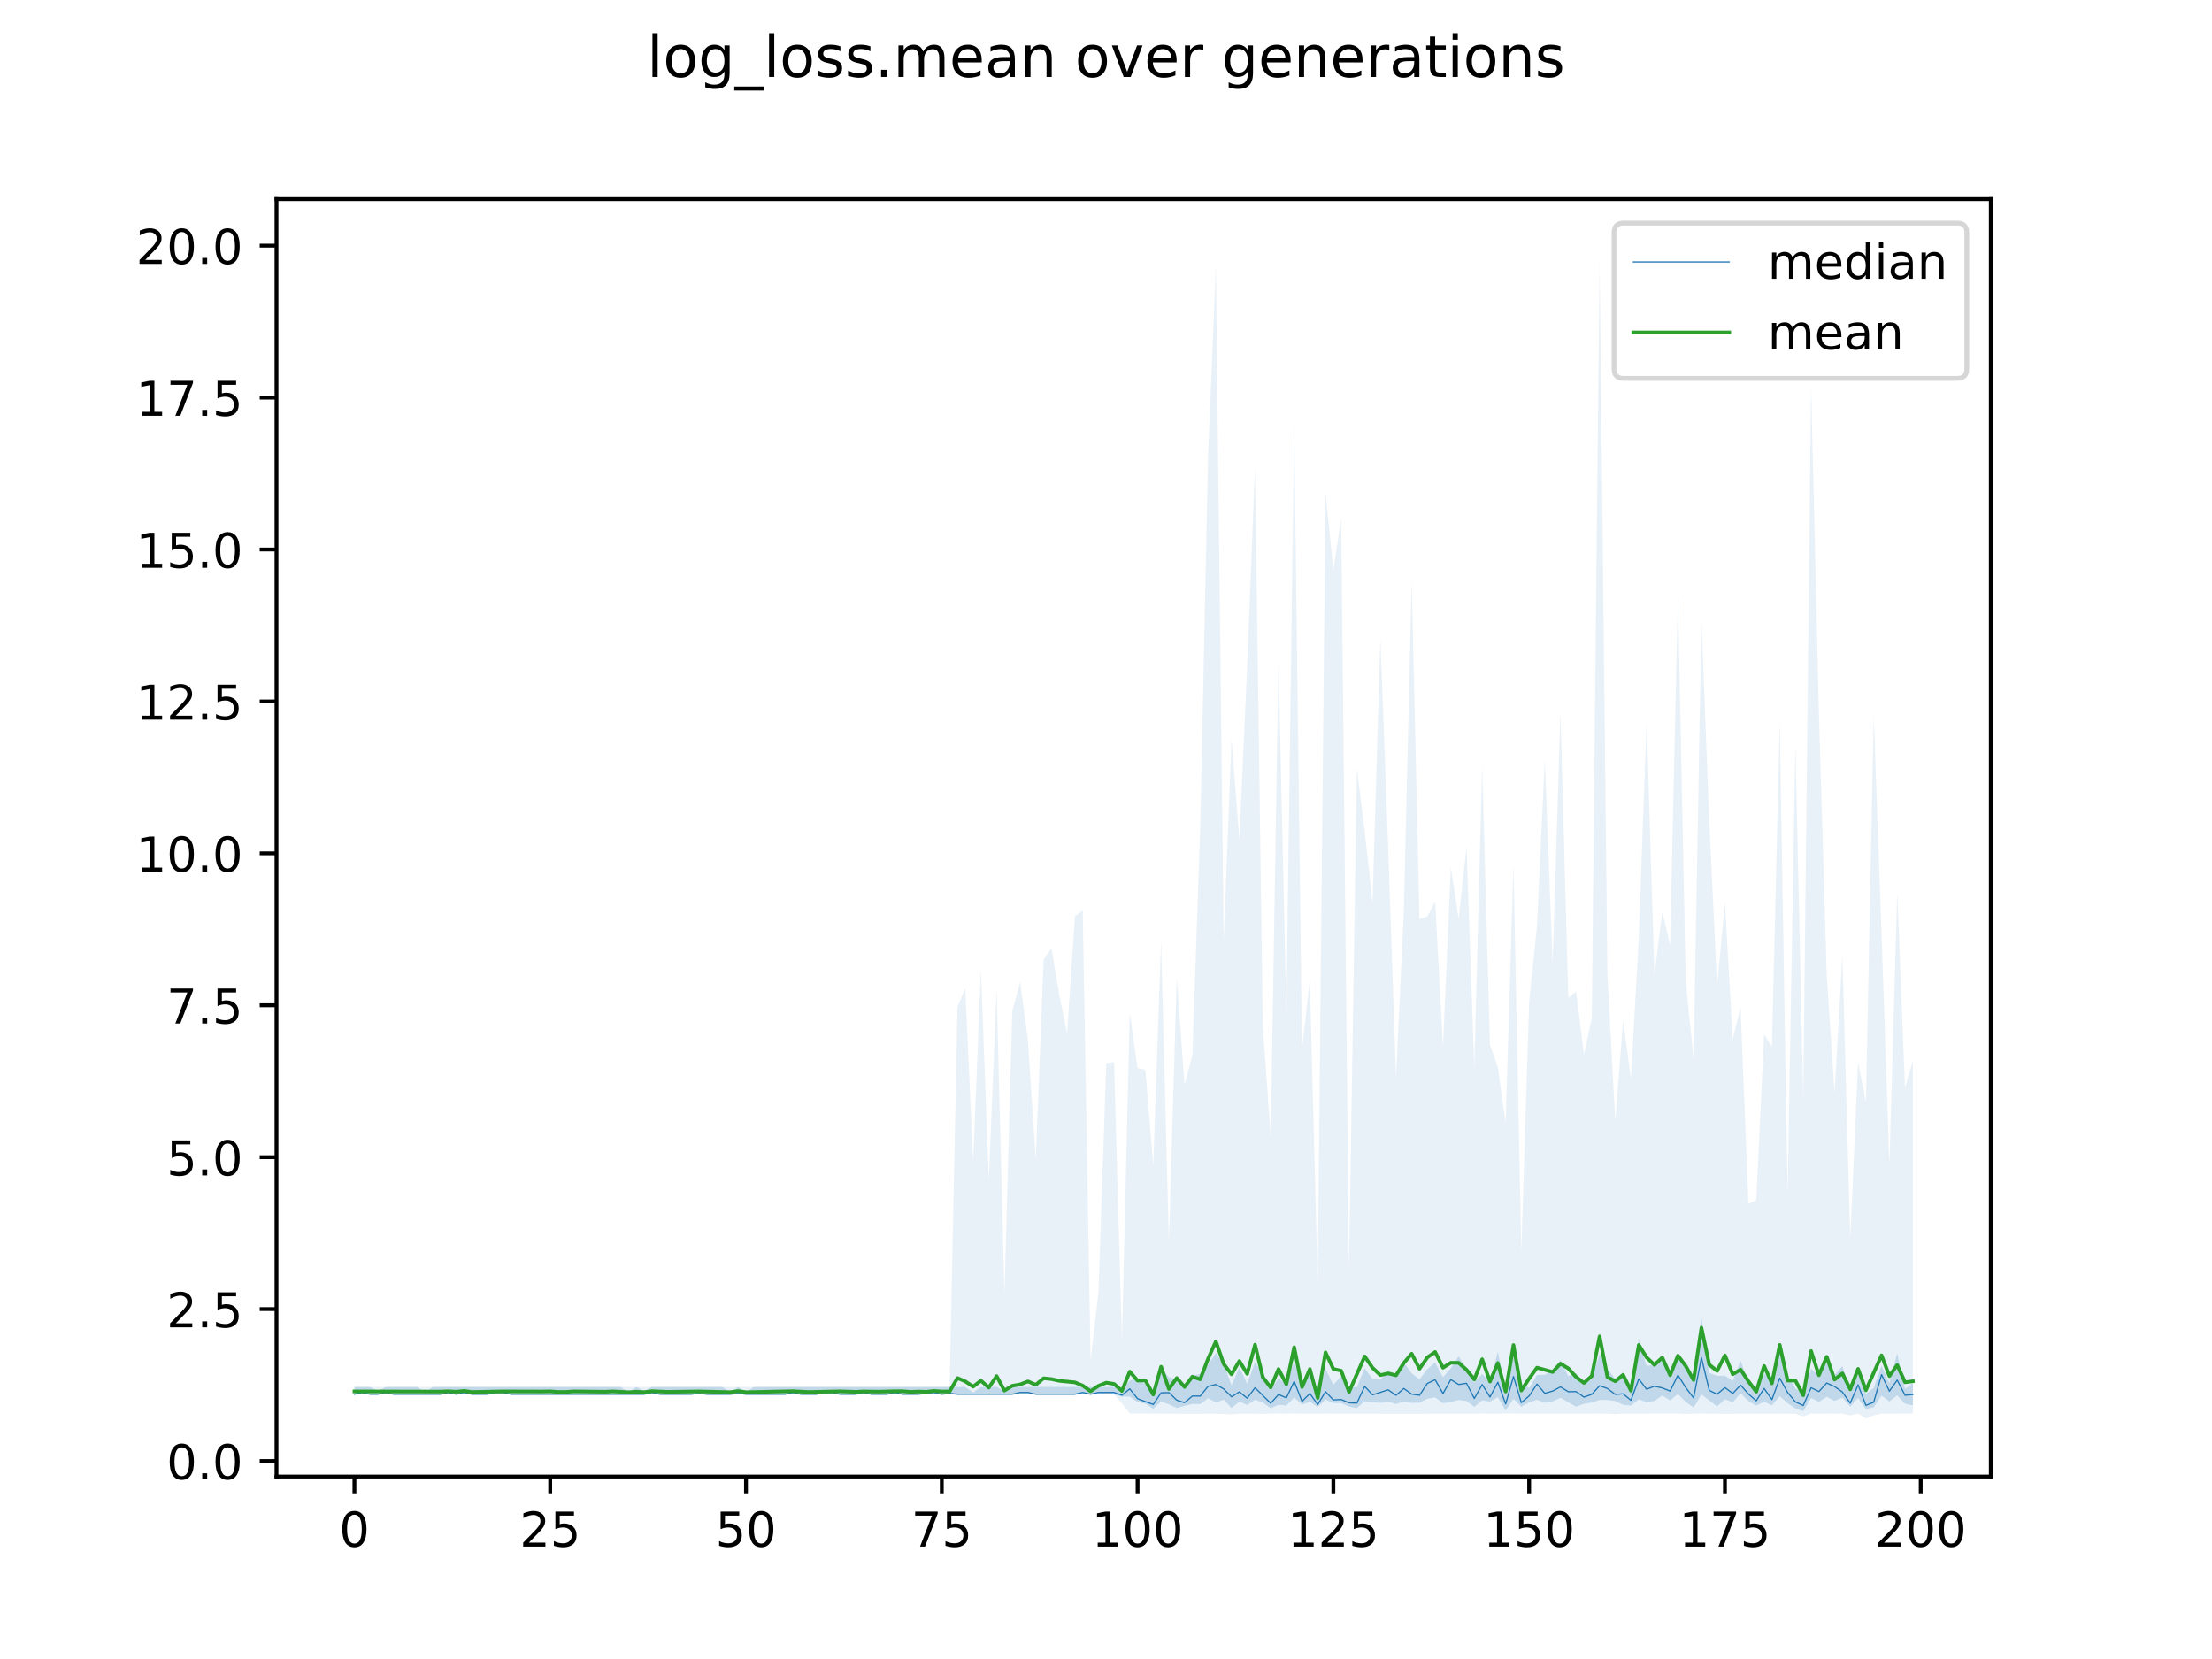 <?xml version="1.0" encoding="utf-8" standalone="no"?>
<!DOCTYPE svg PUBLIC "-//W3C//DTD SVG 1.1//EN"
  "http://www.w3.org/Graphics/SVG/1.1/DTD/svg11.dtd">
<!-- Created with matplotlib (https://matplotlib.org/) -->
<svg height="345.6pt" version="1.1" viewBox="0 0 460.8 345.6" width="460.8pt" xmlns="http://www.w3.org/2000/svg" xmlns:xlink="http://www.w3.org/1999/xlink">
 <defs>
  <style type="text/css">
*{stroke-linecap:butt;stroke-linejoin:round;}
  </style>
 </defs>
 <g id="figure_1">
  <g id="patch_1">
   <path d="M 0 345.6 
L 460.8 345.6 
L 460.8 0 
L 0 0 
z
" style="fill:#ffffff;"/>
  </g>
  <g id="axes_1">
   <g id="patch_2">
    <path d="M 57.6 307.584 
L 414.72 307.584 
L 414.72 41.472 
L 57.6 41.472 
z
" style="fill:#ffffff;"/>
   </g>
   <g id="PolyCollection_1">
    <path clip-path="url(#pe8a47d613a)" d="M 73.833 288.932 
L 73.833 290.444 
L 75.464 290.444 
L 77.096 290.444 
L 78.727 290.444 
L 80.358 290.444 
L 81.99 290.444 
L 83.621 290.444 
L 85.253 290.444 
L 86.884 290.444 
L 88.516 290.444 
L 90.147 290.444 
L 91.778 290.444 
L 93.41 290.444 
L 95.041 290.444 
L 96.673 290.444 
L 98.304 290.444 
L 99.936 290.444 
L 101.567 290.444 
L 103.198 290.444 
L 104.83 290.444 
L 106.461 290.444 
L 108.093 290.444 
L 109.724 290.444 
L 111.356 290.444 
L 112.987 290.444 
L 114.618 290.444 
L 116.25 290.444 
L 117.881 290.444 
L 119.513 290.444 
L 121.144 290.444 
L 122.776 290.444 
L 124.407 290.444 
L 126.038 290.444 
L 127.67 290.444 
L 129.301 290.444 
L 130.933 290.444 
L 132.564 290.444 
L 134.196 290.444 
L 135.827 290.444 
L 137.458 290.444 
L 139.09 290.444 
L 140.721 290.444 
L 142.353 290.444 
L 143.984 290.444 
L 145.616 290.444 
L 147.247 290.444 
L 148.879 290.444 
L 150.51 290.444 
L 152.141 290.444 
L 153.773 290.444 
L 155.404 290.444 
L 157.036 290.444 
L 158.667 290.444 
L 160.299 290.444 
L 161.93 290.444 
L 163.561 290.444 
L 165.193 290.444 
L 166.824 290.444 
L 168.456 290.444 
L 170.087 290.444 
L 171.719 290.444 
L 173.35 290.444 
L 174.981 290.444 
L 176.613 290.444 
L 178.244 290.444 
L 179.876 290.444 
L 181.507 290.444 
L 183.139 290.444 
L 184.77 290.444 
L 186.401 290.444 
L 188.033 290.444 
L 189.664 290.444 
L 191.296 290.444 
L 192.927 290.444 
L 194.559 290.444 
L 196.19 290.444 
L 197.821 290.444 
L 199.453 290.444 
L 201.084 290.444 
L 202.716 290.444 
L 204.347 290.444 
L 205.979 290.444 
L 207.61 290.444 
L 209.241 290.444 
L 210.873 290.444 
L 212.504 290.444 
L 214.136 290.444 
L 215.767 290.444 
L 217.399 290.444 
L 219.03 290.444 
L 220.661 290.444 
L 222.293 290.444 
L 223.924 290.444 
L 225.556 290.444 
L 227.187 290.444 
L 228.819 290.444 
L 230.45 290.444 
L 232.081 290.444 
L 233.713 290.949 
L 235.344 290.938 
L 236.976 292.062 
L 238.607 292.392 
L 240.239 293.471 
L 241.87 291.951 
L 243.501 292.54 
L 245.133 293.32 
L 246.764 292.866 
L 248.396 292.465 
L 250.027 292.491 
L 251.659 291.264 
L 253.29 292.171 
L 254.921 291.57 
L 256.553 293.323 
L 258.184 291.957 
L 259.816 292.674 
L 261.447 291.573 
L 263.079 292.165 
L 264.71 293.362 
L 266.341 292.658 
L 267.973 292.796 
L 269.604 291.125 
L 271.236 292.615 
L 272.867 292.002 
L 274.499 293.098 
L 276.13 291.57 
L 277.761 292.282 
L 279.393 292.256 
L 281.024 293.009 
L 282.656 293.352 
L 284.287 291.884 
L 285.919 292.102 
L 287.55 292.242 
L 289.181 291.954 
L 290.813 292.48 
L 292.444 291.941 
L 294.076 292.257 
L 295.707 292.2 
L 297.339 291.389 
L 298.97 291.1 
L 300.601 292.32 
L 302.233 292.044 
L 303.864 291.63 
L 305.496 291.85 
L 307.127 293.078 
L 308.759 291.724 
L 310.39 291.974 
L 312.021 291.057 
L 313.653 293.858 
L 315.284 291.412 
L 316.916 293.05 
L 318.547 292.102 
L 320.179 291.615 
L 321.81 292.218 
L 323.441 291.946 
L 325.073 291.183 
L 326.704 292.136 
L 328.336 293.024 
L 329.967 292.438 
L 331.599 292.172 
L 333.23 291.629 
L 334.862 291.64 
L 336.493 291.864 
L 338.124 292.633 
L 339.756 292.804 
L 341.387 291.494 
L 343.019 292.101 
L 344.65 291.835 
L 346.282 290.707 
L 347.913 291.73 
L 349.544 290.398 
L 351.176 292.055 
L 352.807 293.208 
L 354.439 290.481 
L 356.07 291.726 
L 357.702 292.998 
L 359.333 291.479 
L 360.964 292.123 
L 362.596 290.25 
L 364.227 291.859 
L 365.859 292.81 
L 367.49 291.975 
L 369.122 292.778 
L 370.753 290.857 
L 372.384 292.293 
L 374.016 293.394 
L 375.647 293.954 
L 377.279 291.223 
L 378.91 292.025 
L 380.542 290.979 
L 382.173 291.837 
L 383.804 291.149 
L 385.436 293.02 
L 387.067 291.209 
L 388.699 293.562 
L 390.33 293.153 
L 391.962 290.718 
L 393.593 291.939 
L 395.224 290.683 
L 396.856 292.402 
L 398.487 292.757 
L 398.487 288.113 
L 398.487 288.113 
L 396.856 289.348 
L 395.224 281.904 
L 393.593 288.098 
L 391.962 284.515 
L 390.33 289.136 
L 388.699 290.358 
L 387.067 286.325 
L 385.436 289.543 
L 383.804 284.595 
L 382.173 286.431 
L 380.542 283.731 
L 378.91 286.63 
L 377.279 285.113 
L 375.647 290.375 
L 374.016 289.225 
L 372.384 286.545 
L 370.753 280.6 
L 369.122 287.625 
L 367.49 286.126 
L 365.859 289.415 
L 364.227 287.972 
L 362.596 283.432 
L 360.964 287.668 
L 359.333 286.586 
L 357.702 286.59 
L 356.07 285.996 
L 354.439 274.306 
L 352.807 287.643 
L 351.176 284.473 
L 349.544 281.969 
L 347.913 285.764 
L 346.282 282.337 
L 344.65 284.148 
L 343.019 284.616 
L 341.387 279.25 
L 339.756 289.638 
L 338.124 285.837 
L 336.493 287.246 
L 334.862 285.222 
L 333.23 282.125 
L 331.599 287.284 
L 329.967 288.276 
L 328.336 286.028 
L 326.704 286.667 
L 325.073 283.332 
L 323.441 285.462 
L 321.81 286.388 
L 320.179 286.429 
L 318.547 289.121 
L 316.916 288.288 
L 315.284 282.329 
L 313.653 289.646 
L 312.021 281.598 
L 310.39 287.968 
L 308.759 286.217 
L 307.127 287.926 
L 305.496 285.282 
L 303.864 282.531 
L 302.233 285.03 
L 300.601 286.892 
L 298.97 283.802 
L 297.339 285.212 
L 295.707 287.338 
L 294.076 286.071 
L 292.444 283.848 
L 290.813 286.183 
L 289.181 285.719 
L 287.55 287.378 
L 285.919 287.264 
L 284.287 285.035 
L 282.656 288.959 
L 281.024 289.066 
L 279.393 286.663 
L 277.761 288.477 
L 276.13 285.151 
L 274.499 290.444 
L 272.867 286.341 
L 271.236 289.122 
L 269.604 283.606 
L 267.973 288.469 
L 266.341 287.056 
L 264.71 289.631 
L 263.079 286.32 
L 261.447 283.735 
L 259.816 288.275 
L 258.184 284.835 
L 256.553 288.601 
L 254.921 284.136 
L 253.29 281.871 
L 251.659 284.344 
L 250.027 286.189 
L 248.396 286.62 
L 246.764 288.872 
L 245.133 287.3 
L 243.501 286.943 
L 241.87 284.972 
L 240.239 290.499 
L 238.607 288.42 
L 236.976 287.13 
L 235.344 287.588 
L 233.713 289.404 
L 232.081 288.932 
L 230.45 288.932 
L 228.819 288.932 
L 227.187 288.932 
L 225.556 288.932 
L 223.924 288.932 
L 222.293 288.932 
L 220.661 288.932 
L 219.03 288.932 
L 217.399 288.932 
L 215.767 288.932 
L 214.136 288.932 
L 212.504 288.932 
L 210.873 288.932 
L 209.241 289.79 
L 207.61 288.932 
L 205.979 288.932 
L 204.347 288.932 
L 202.716 290.076 
L 201.084 288.932 
L 199.453 288.932 
L 197.821 288.932 
L 196.19 288.932 
L 194.559 288.932 
L 192.927 288.932 
L 191.296 288.932 
L 189.664 288.932 
L 188.033 288.932 
L 186.401 288.932 
L 184.77 288.932 
L 183.139 288.932 
L 181.507 288.932 
L 179.876 288.932 
L 178.244 288.932 
L 176.613 288.932 
L 174.981 288.932 
L 173.35 288.932 
L 171.719 288.932 
L 170.087 288.932 
L 168.456 288.932 
L 166.824 288.932 
L 165.193 288.932 
L 163.561 288.932 
L 161.93 288.932 
L 160.299 288.932 
L 158.667 288.932 
L 157.036 288.932 
L 155.404 290.076 
L 153.773 288.932 
L 152.141 290.076 
L 150.51 288.932 
L 148.879 288.932 
L 147.247 288.932 
L 145.616 288.932 
L 143.984 288.932 
L 142.353 288.932 
L 140.721 288.932 
L 139.09 288.932 
L 137.458 288.932 
L 135.827 288.932 
L 134.196 289.79 
L 132.564 288.932 
L 130.933 290.076 
L 129.301 288.932 
L 127.67 288.932 
L 126.038 288.932 
L 124.407 288.932 
L 122.776 288.932 
L 121.144 288.932 
L 119.513 288.932 
L 117.881 288.932 
L 116.25 288.932 
L 114.618 288.932 
L 112.987 288.932 
L 111.356 288.932 
L 109.724 288.932 
L 108.093 288.932 
L 106.461 288.932 
L 104.83 288.932 
L 103.198 288.932 
L 101.567 288.932 
L 99.936 288.932 
L 98.304 288.932 
L 96.673 288.932 
L 95.041 288.932 
L 93.41 288.932 
L 91.778 288.932 
L 90.147 288.932 
L 88.516 290.076 
L 86.884 288.932 
L 85.253 288.932 
L 83.621 288.932 
L 81.99 288.932 
L 80.358 288.932 
L 78.727 289.79 
L 77.096 288.932 
L 75.464 288.932 
L 73.833 288.932 
z
" style="fill:#1f77b4;fill-opacity:0.2;"/>
   </g>
   <g id="PolyCollection_2">
    <path clip-path="url(#pe8a47d613a)" d="M 73.833 288.932 
L 73.833 290.444 
L 75.464 290.444 
L 77.096 290.444 
L 78.727 290.444 
L 80.358 290.444 
L 81.99 290.444 
L 83.621 290.444 
L 85.253 290.444 
L 86.884 290.444 
L 88.516 290.444 
L 90.147 290.444 
L 91.778 290.444 
L 93.41 290.444 
L 95.041 290.444 
L 96.673 290.444 
L 98.304 290.444 
L 99.936 290.444 
L 101.567 290.444 
L 103.198 290.444 
L 104.83 290.444 
L 106.461 290.444 
L 108.093 290.444 
L 109.724 290.444 
L 111.356 290.444 
L 112.987 290.444 
L 114.618 290.444 
L 116.25 290.444 
L 117.881 290.444 
L 119.513 290.444 
L 121.144 290.444 
L 122.776 290.444 
L 124.407 290.444 
L 126.038 290.444 
L 127.67 290.444 
L 129.301 290.444 
L 130.933 290.444 
L 132.564 290.444 
L 134.196 290.444 
L 135.827 290.444 
L 137.458 290.444 
L 139.09 290.444 
L 140.721 290.444 
L 142.353 290.444 
L 143.984 290.444 
L 145.616 290.444 
L 147.247 290.444 
L 148.879 290.444 
L 150.51 290.444 
L 152.141 290.444 
L 153.773 290.444 
L 155.404 290.444 
L 157.036 290.444 
L 158.667 290.444 
L 160.299 290.444 
L 161.93 290.444 
L 163.561 290.444 
L 165.193 290.444 
L 166.824 290.444 
L 168.456 290.444 
L 170.087 290.444 
L 171.719 290.444 
L 173.35 290.444 
L 174.981 290.444 
L 176.613 290.444 
L 178.244 290.444 
L 179.876 290.444 
L 181.507 290.444 
L 183.139 290.444 
L 184.77 290.444 
L 186.401 290.444 
L 188.033 290.444 
L 189.664 290.444 
L 191.296 290.444 
L 192.927 290.444 
L 194.559 290.444 
L 196.19 290.444 
L 197.821 290.444 
L 199.453 290.444 
L 201.084 290.444 
L 202.716 290.444 
L 204.347 290.444 
L 205.979 290.444 
L 207.61 290.444 
L 209.241 290.444 
L 210.873 290.444 
L 212.504 290.444 
L 214.136 290.444 
L 215.767 290.444 
L 217.399 290.444 
L 219.03 290.444 
L 220.661 290.444 
L 222.293 290.444 
L 223.924 290.444 
L 225.556 290.444 
L 227.187 290.444 
L 228.819 290.444 
L 230.45 290.444 
L 232.081 290.511 
L 233.713 292.341 
L 235.344 294.453 
L 236.976 294.453 
L 238.607 294.447 
L 240.239 294.484 
L 241.87 294.475 
L 243.501 294.525 
L 245.133 294.523 
L 246.764 294.528 
L 248.396 294.529 
L 250.027 294.526 
L 251.659 294.518 
L 253.29 294.502 
L 254.921 294.578 
L 256.553 294.641 
L 258.184 294.503 
L 259.816 294.506 
L 261.447 294.506 
L 263.079 294.541 
L 264.71 294.468 
L 266.341 294.473 
L 267.973 294.477 
L 269.604 294.471 
L 271.236 294.49 
L 272.867 294.489 
L 274.499 294.494 
L 276.13 294.487 
L 277.761 294.49 
L 279.393 294.492 
L 281.024 294.5 
L 282.656 294.506 
L 284.287 294.506 
L 285.919 294.503 
L 287.55 294.526 
L 289.181 294.526 
L 290.813 294.531 
L 292.444 294.527 
L 294.076 294.527 
L 295.707 294.528 
L 297.339 294.523 
L 298.97 294.516 
L 300.601 294.514 
L 302.233 294.51 
L 303.864 294.512 
L 305.496 294.51 
L 307.127 294.517 
L 308.759 294.428 
L 310.39 294.507 
L 312.021 294.496 
L 313.653 294.447 
L 315.284 294.445 
L 316.916 294.499 
L 318.547 294.504 
L 320.179 294.5 
L 321.81 294.496 
L 323.441 294.493 
L 325.073 294.483 
L 326.704 294.485 
L 328.336 294.483 
L 329.967 294.496 
L 331.599 294.499 
L 333.23 294.487 
L 334.862 294.482 
L 336.493 294.599 
L 338.124 294.484 
L 339.756 294.488 
L 341.387 294.482 
L 343.019 294.478 
L 344.65 294.472 
L 346.282 294.463 
L 347.913 294.461 
L 349.544 294.454 
L 351.176 294.553 
L 352.807 294.489 
L 354.439 294.457 
L 356.07 294.515 
L 357.702 294.488 
L 359.333 294.532 
L 360.964 294.534 
L 362.596 294.492 
L 364.227 294.495 
L 365.859 294.502 
L 367.49 294.5 
L 369.122 294.505 
L 370.753 294.498 
L 372.384 294.501 
L 374.016 294.506 
L 375.647 295.051 
L 377.279 294.492 
L 378.91 294.496 
L 380.542 294.488 
L 382.173 294.486 
L 383.804 294.479 
L 385.436 294.848 
L 387.067 294.485 
L 388.699 295.488 
L 390.33 294.847 
L 391.962 294.497 
L 393.593 294.497 
L 395.224 294.488 
L 396.856 294.49 
L 398.487 294.471 
L 398.487 220.948 
L 398.487 220.948 
L 396.856 226.536 
L 395.224 185.81 
L 393.593 242.551 
L 391.962 194.41 
L 390.33 148.953 
L 388.699 229.527 
L 387.067 221.377 
L 385.436 257.997 
L 383.804 198.882 
L 382.173 227.647 
L 380.542 203.09 
L 378.91 148.395 
L 377.279 79.842 
L 375.647 228.891 
L 374.016 154.877 
L 372.384 248.471 
L 370.753 150.317 
L 369.122 218.103 
L 367.49 215.424 
L 365.859 250.044 
L 364.227 250.767 
L 362.596 209.83 
L 360.964 216.405 
L 359.333 188.054 
L 357.702 205.362 
L 356.07 170.894 
L 354.439 129.021 
L 352.807 220.532 
L 351.176 204.521 
L 349.544 123.595 
L 347.913 196.875 
L 346.282 189.905 
L 344.65 202.944 
L 343.019 150.289 
L 341.387 195.277 
L 339.756 224.635 
L 338.124 212.542 
L 336.493 233.483 
L 334.862 203.211 
L 333.23 53.568 
L 331.599 212.044 
L 329.967 219.667 
L 328.336 206.548 
L 326.704 207.83 
L 325.073 148.405 
L 323.441 200.498 
L 321.81 158.198 
L 320.179 192.875 
L 318.547 208.665 
L 316.916 260.613 
L 315.284 179.98 
L 313.653 233.899 
L 312.021 222.26 
L 310.39 217.688 
L 308.759 159.331 
L 307.127 222.428 
L 305.496 176.332 
L 303.864 191.405 
L 302.233 180.577 
L 300.601 218.058 
L 298.97 187.816 
L 297.339 190.899 
L 295.707 191.46 
L 294.076 121.051 
L 292.444 189.743 
L 290.813 224.386 
L 289.181 176.494 
L 287.55 132.808 
L 285.919 187.993 
L 284.287 173.06 
L 282.656 160.063 
L 281.024 264.284 
L 279.393 107.982 
L 277.761 118.713 
L 276.13 102.731 
L 274.499 267.365 
L 272.867 204.012 
L 271.236 218.395 
L 269.604 88.1 
L 267.973 211.017 
L 266.341 137.429 
L 264.71 236.689 
L 263.079 213.939 
L 261.447 97.101 
L 259.816 138.509 
L 258.184 174.989 
L 256.553 153.822 
L 254.921 195.752 
L 253.29 55.317 
L 251.659 95.188 
L 250.027 172.352 
L 248.396 219.766 
L 246.764 225.998 
L 245.133 203.578 
L 243.501 258.757 
L 241.87 195.846 
L 240.239 242.738 
L 238.607 222.864 
L 236.976 222.516 
L 235.344 211.006 
L 233.713 279.265 
L 232.081 221.25 
L 230.45 221.463 
L 228.819 269.229 
L 227.187 283.435 
L 225.556 189.67 
L 223.924 190.872 
L 222.293 215.369 
L 220.661 207.19 
L 219.03 197.48 
L 217.399 199.89 
L 215.767 241.5 
L 214.136 216.695 
L 212.504 204.577 
L 210.873 210.584 
L 209.241 269.431 
L 207.61 205.947 
L 205.979 245.726 
L 204.347 201.877 
L 202.716 241.925 
L 201.084 205.845 
L 199.453 209.82 
L 197.821 288.932 
L 196.19 288.932 
L 194.559 288.932 
L 192.927 288.932 
L 191.296 288.932 
L 189.664 288.932 
L 188.033 288.932 
L 186.401 288.932 
L 184.77 288.932 
L 183.139 288.932 
L 181.507 288.932 
L 179.876 288.932 
L 178.244 288.932 
L 176.613 288.932 
L 174.981 288.932 
L 173.35 288.932 
L 171.719 288.932 
L 170.087 288.932 
L 168.456 288.932 
L 166.824 288.932 
L 165.193 288.932 
L 163.561 288.932 
L 161.93 288.932 
L 160.299 288.932 
L 158.667 288.932 
L 157.036 288.932 
L 155.404 288.932 
L 153.773 288.932 
L 152.141 288.932 
L 150.51 288.932 
L 148.879 288.932 
L 147.247 288.932 
L 145.616 288.932 
L 143.984 288.932 
L 142.353 288.932 
L 140.721 288.932 
L 139.09 288.932 
L 137.458 288.932 
L 135.827 288.932 
L 134.196 288.932 
L 132.564 288.932 
L 130.933 288.932 
L 129.301 288.932 
L 127.67 288.932 
L 126.038 288.932 
L 124.407 288.932 
L 122.776 288.932 
L 121.144 288.932 
L 119.513 288.932 
L 117.881 288.932 
L 116.25 288.932 
L 114.618 288.932 
L 112.987 288.932 
L 111.356 288.932 
L 109.724 288.932 
L 108.093 288.932 
L 106.461 288.932 
L 104.83 288.932 
L 103.198 288.932 
L 101.567 288.932 
L 99.936 288.932 
L 98.304 288.932 
L 96.673 288.932 
L 95.041 288.932 
L 93.41 288.932 
L 91.778 288.932 
L 90.147 288.932 
L 88.516 288.932 
L 86.884 288.932 
L 85.253 288.932 
L 83.621 288.932 
L 81.99 288.932 
L 80.358 288.932 
L 78.727 288.932 
L 77.096 288.932 
L 75.464 288.932 
L 73.833 288.932 
z
" style="fill:#1f77b4;fill-opacity:0.1;"/>
   </g>
   <g id="matplotlib.axis_1">
    <g id="xtick_1">
     <g id="line2d_1">
      <defs>
       <path d="M 0 0 
L 0 3.5 
" id="m16b84e23f0" style="stroke:#000000;stroke-width:0.8;"/>
      </defs>
      <g>
       <use style="stroke:#000000;stroke-width:0.8;" x="73.833" xlink:href="#m16b84e23f0" y="307.584"/>
      </g>
     </g>
     <g id="text_1">
      <!-- 0 -->
      <defs>
       <path d="M 31.781 66.406 
Q 24.172 66.406 20.328 58.906 
Q 16.5 51.422 16.5 36.375 
Q 16.5 21.391 20.328 13.891 
Q 24.172 6.391 31.781 6.391 
Q 39.453 6.391 43.281 13.891 
Q 47.125 21.391 47.125 36.375 
Q 47.125 51.422 43.281 58.906 
Q 39.453 66.406 31.781 66.406 
z
M 31.781 74.219 
Q 44.047 74.219 50.516 64.516 
Q 56.984 54.828 56.984 36.375 
Q 56.984 17.969 50.516 8.266 
Q 44.047 -1.422 31.781 -1.422 
Q 19.531 -1.422 13.062 8.266 
Q 6.594 17.969 6.594 36.375 
Q 6.594 54.828 13.062 64.516 
Q 19.531 74.219 31.781 74.219 
z
" id="DejaVuSans-48"/>
      </defs>
      <g transform="translate(70.651 322.182)scale(0.1 -0.1)">
       <use xlink:href="#DejaVuSans-48"/>
      </g>
     </g>
    </g>
    <g id="xtick_2">
     <g id="line2d_2">
      <g>
       <use style="stroke:#000000;stroke-width:0.8;" x="114.618" xlink:href="#m16b84e23f0" y="307.584"/>
      </g>
     </g>
     <g id="text_2">
      <!-- 25 -->
      <defs>
       <path d="M 19.188 8.297 
L 53.609 8.297 
L 53.609 0 
L 7.328 0 
L 7.328 8.297 
Q 12.938 14.109 22.625 23.891 
Q 32.328 33.688 34.812 36.531 
Q 39.547 41.844 41.422 45.531 
Q 43.312 49.219 43.312 52.781 
Q 43.312 58.594 39.234 62.25 
Q 35.156 65.922 28.609 65.922 
Q 23.969 65.922 18.812 64.312 
Q 13.672 62.703 7.812 59.422 
L 7.812 69.391 
Q 13.766 71.781 18.938 73 
Q 24.125 74.219 28.422 74.219 
Q 39.75 74.219 46.484 68.547 
Q 53.219 62.891 53.219 53.422 
Q 53.219 48.922 51.531 44.891 
Q 49.859 40.875 45.406 35.406 
Q 44.188 33.984 37.641 27.219 
Q 31.109 20.453 19.188 8.297 
z
" id="DejaVuSans-50"/>
       <path d="M 10.797 72.906 
L 49.516 72.906 
L 49.516 64.594 
L 19.828 64.594 
L 19.828 46.734 
Q 21.969 47.469 24.109 47.828 
Q 26.266 48.188 28.422 48.188 
Q 40.625 48.188 47.75 41.5 
Q 54.891 34.812 54.891 23.391 
Q 54.891 11.625 47.562 5.094 
Q 40.234 -1.422 26.906 -1.422 
Q 22.312 -1.422 17.547 -0.641 
Q 12.797 0.141 7.719 1.703 
L 7.719 11.625 
Q 12.109 9.234 16.797 8.062 
Q 21.484 6.891 26.703 6.891 
Q 35.156 6.891 40.078 11.328 
Q 45.016 15.766 45.016 23.391 
Q 45.016 31 40.078 35.438 
Q 35.156 39.891 26.703 39.891 
Q 22.75 39.891 18.812 39.016 
Q 14.891 38.141 10.797 36.281 
z
" id="DejaVuSans-53"/>
      </defs>
      <g transform="translate(108.256 322.182)scale(0.1 -0.1)">
       <use xlink:href="#DejaVuSans-50"/>
       <use x="63.623" xlink:href="#DejaVuSans-53"/>
      </g>
     </g>
    </g>
    <g id="xtick_3">
     <g id="line2d_3">
      <g>
       <use style="stroke:#000000;stroke-width:0.8;" x="155.404" xlink:href="#m16b84e23f0" y="307.584"/>
      </g>
     </g>
     <g id="text_3">
      <!-- 50 -->
      <g transform="translate(149.042 322.182)scale(0.1 -0.1)">
       <use xlink:href="#DejaVuSans-53"/>
       <use x="63.623" xlink:href="#DejaVuSans-48"/>
      </g>
     </g>
    </g>
    <g id="xtick_4">
     <g id="line2d_4">
      <g>
       <use style="stroke:#000000;stroke-width:0.8;" x="196.19" xlink:href="#m16b84e23f0" y="307.584"/>
      </g>
     </g>
     <g id="text_4">
      <!-- 75 -->
      <defs>
       <path d="M 8.203 72.906 
L 55.078 72.906 
L 55.078 68.703 
L 28.609 0 
L 18.312 0 
L 43.219 64.594 
L 8.203 64.594 
z
" id="DejaVuSans-55"/>
      </defs>
      <g transform="translate(189.827 322.182)scale(0.1 -0.1)">
       <use xlink:href="#DejaVuSans-55"/>
       <use x="63.623" xlink:href="#DejaVuSans-53"/>
      </g>
     </g>
    </g>
    <g id="xtick_5">
     <g id="line2d_5">
      <g>
       <use style="stroke:#000000;stroke-width:0.8;" x="236.976" xlink:href="#m16b84e23f0" y="307.584"/>
      </g>
     </g>
     <g id="text_5">
      <!-- 100 -->
      <defs>
       <path d="M 12.406 8.297 
L 28.516 8.297 
L 28.516 63.922 
L 10.984 60.406 
L 10.984 69.391 
L 28.422 72.906 
L 38.281 72.906 
L 38.281 8.297 
L 54.391 8.297 
L 54.391 0 
L 12.406 0 
z
" id="DejaVuSans-49"/>
      </defs>
      <g transform="translate(227.432 322.182)scale(0.1 -0.1)">
       <use xlink:href="#DejaVuSans-49"/>
       <use x="63.623" xlink:href="#DejaVuSans-48"/>
       <use x="127.246" xlink:href="#DejaVuSans-48"/>
      </g>
     </g>
    </g>
    <g id="xtick_6">
     <g id="line2d_6">
      <g>
       <use style="stroke:#000000;stroke-width:0.8;" x="277.761" xlink:href="#m16b84e23f0" y="307.584"/>
      </g>
     </g>
     <g id="text_6">
      <!-- 125 -->
      <g transform="translate(268.218 322.182)scale(0.1 -0.1)">
       <use xlink:href="#DejaVuSans-49"/>
       <use x="63.623" xlink:href="#DejaVuSans-50"/>
       <use x="127.246" xlink:href="#DejaVuSans-53"/>
      </g>
     </g>
    </g>
    <g id="xtick_7">
     <g id="line2d_7">
      <g>
       <use style="stroke:#000000;stroke-width:0.8;" x="318.547" xlink:href="#m16b84e23f0" y="307.584"/>
      </g>
     </g>
     <g id="text_7">
      <!-- 150 -->
      <g transform="translate(309.003 322.182)scale(0.1 -0.1)">
       <use xlink:href="#DejaVuSans-49"/>
       <use x="63.623" xlink:href="#DejaVuSans-53"/>
       <use x="127.246" xlink:href="#DejaVuSans-48"/>
      </g>
     </g>
    </g>
    <g id="xtick_8">
     <g id="line2d_8">
      <g>
       <use style="stroke:#000000;stroke-width:0.8;" x="359.333" xlink:href="#m16b84e23f0" y="307.584"/>
      </g>
     </g>
     <g id="text_8">
      <!-- 175 -->
      <g transform="translate(349.789 322.182)scale(0.1 -0.1)">
       <use xlink:href="#DejaVuSans-49"/>
       <use x="63.623" xlink:href="#DejaVuSans-55"/>
       <use x="127.246" xlink:href="#DejaVuSans-53"/>
      </g>
     </g>
    </g>
    <g id="xtick_9">
     <g id="line2d_9">
      <g>
       <use style="stroke:#000000;stroke-width:0.8;" x="400.119" xlink:href="#m16b84e23f0" y="307.584"/>
      </g>
     </g>
     <g id="text_9">
      <!-- 200 -->
      <g transform="translate(390.575 322.182)scale(0.1 -0.1)">
       <use xlink:href="#DejaVuSans-50"/>
       <use x="63.623" xlink:href="#DejaVuSans-48"/>
       <use x="127.246" xlink:href="#DejaVuSans-48"/>
      </g>
     </g>
    </g>
   </g>
   <g id="matplotlib.axis_2">
    <g id="ytick_1">
     <g id="line2d_10">
      <defs>
       <path d="M 0 0 
L -3.5 0 
" id="m52c0f3e64c" style="stroke:#000000;stroke-width:0.8;"/>
      </defs>
      <g>
       <use style="stroke:#000000;stroke-width:0.8;" x="57.6" xlink:href="#m52c0f3e64c" y="304.351"/>
      </g>
     </g>
     <g id="text_10">
      <!-- 0.0 -->
      <defs>
       <path d="M 10.688 12.406 
L 21 12.406 
L 21 0 
L 10.688 0 
z
" id="DejaVuSans-46"/>
      </defs>
      <g transform="translate(34.697 308.15)scale(0.1 -0.1)">
       <use xlink:href="#DejaVuSans-48"/>
       <use x="63.623" xlink:href="#DejaVuSans-46"/>
       <use x="95.41" xlink:href="#DejaVuSans-48"/>
      </g>
     </g>
    </g>
    <g id="ytick_2">
     <g id="line2d_11">
      <g>
       <use style="stroke:#000000;stroke-width:0.8;" x="57.6" xlink:href="#m52c0f3e64c" y="272.705"/>
      </g>
     </g>
     <g id="text_11">
      <!-- 2.5 -->
      <g transform="translate(34.697 276.504)scale(0.1 -0.1)">
       <use xlink:href="#DejaVuSans-50"/>
       <use x="63.623" xlink:href="#DejaVuSans-46"/>
       <use x="95.41" xlink:href="#DejaVuSans-53"/>
      </g>
     </g>
    </g>
    <g id="ytick_3">
     <g id="line2d_12">
      <g>
       <use style="stroke:#000000;stroke-width:0.8;" x="57.6" xlink:href="#m52c0f3e64c" y="241.058"/>
      </g>
     </g>
     <g id="text_12">
      <!-- 5.0 -->
      <g transform="translate(34.697 244.857)scale(0.1 -0.1)">
       <use xlink:href="#DejaVuSans-53"/>
       <use x="63.623" xlink:href="#DejaVuSans-46"/>
       <use x="95.41" xlink:href="#DejaVuSans-48"/>
      </g>
     </g>
    </g>
    <g id="ytick_4">
     <g id="line2d_13">
      <g>
       <use style="stroke:#000000;stroke-width:0.8;" x="57.6" xlink:href="#m52c0f3e64c" y="209.411"/>
      </g>
     </g>
     <g id="text_13">
      <!-- 7.5 -->
      <g transform="translate(34.697 213.211)scale(0.1 -0.1)">
       <use xlink:href="#DejaVuSans-55"/>
       <use x="63.623" xlink:href="#DejaVuSans-46"/>
       <use x="95.41" xlink:href="#DejaVuSans-53"/>
      </g>
     </g>
    </g>
    <g id="ytick_5">
     <g id="line2d_14">
      <g>
       <use style="stroke:#000000;stroke-width:0.8;" x="57.6" xlink:href="#m52c0f3e64c" y="177.765"/>
      </g>
     </g>
     <g id="text_14">
      <!-- 10.0 -->
      <g transform="translate(28.334 181.564)scale(0.1 -0.1)">
       <use xlink:href="#DejaVuSans-49"/>
       <use x="63.623" xlink:href="#DejaVuSans-48"/>
       <use x="127.246" xlink:href="#DejaVuSans-46"/>
       <use x="159.033" xlink:href="#DejaVuSans-48"/>
      </g>
     </g>
    </g>
    <g id="ytick_6">
     <g id="line2d_15">
      <g>
       <use style="stroke:#000000;stroke-width:0.8;" x="57.6" xlink:href="#m52c0f3e64c" y="146.118"/>
      </g>
     </g>
     <g id="text_15">
      <!-- 12.5 -->
      <g transform="translate(28.334 149.917)scale(0.1 -0.1)">
       <use xlink:href="#DejaVuSans-49"/>
       <use x="63.623" xlink:href="#DejaVuSans-50"/>
       <use x="127.246" xlink:href="#DejaVuSans-46"/>
       <use x="159.033" xlink:href="#DejaVuSans-53"/>
      </g>
     </g>
    </g>
    <g id="ytick_7">
     <g id="line2d_16">
      <g>
       <use style="stroke:#000000;stroke-width:0.8;" x="57.6" xlink:href="#m52c0f3e64c" y="114.472"/>
      </g>
     </g>
     <g id="text_16">
      <!-- 15.0 -->
      <g transform="translate(28.334 118.271)scale(0.1 -0.1)">
       <use xlink:href="#DejaVuSans-49"/>
       <use x="63.623" xlink:href="#DejaVuSans-53"/>
       <use x="127.246" xlink:href="#DejaVuSans-46"/>
       <use x="159.033" xlink:href="#DejaVuSans-48"/>
      </g>
     </g>
    </g>
    <g id="ytick_8">
     <g id="line2d_17">
      <g>
       <use style="stroke:#000000;stroke-width:0.8;" x="57.6" xlink:href="#m52c0f3e64c" y="82.825"/>
      </g>
     </g>
     <g id="text_17">
      <!-- 17.5 -->
      <g transform="translate(28.334 86.624)scale(0.1 -0.1)">
       <use xlink:href="#DejaVuSans-49"/>
       <use x="63.623" xlink:href="#DejaVuSans-55"/>
       <use x="127.246" xlink:href="#DejaVuSans-46"/>
       <use x="159.033" xlink:href="#DejaVuSans-53"/>
      </g>
     </g>
    </g>
    <g id="ytick_9">
     <g id="line2d_18">
      <g>
       <use style="stroke:#000000;stroke-width:0.8;" x="57.6" xlink:href="#m52c0f3e64c" y="51.178"/>
      </g>
     </g>
     <g id="text_18">
      <!-- 20.0 -->
      <g transform="translate(28.334 54.978)scale(0.1 -0.1)">
       <use xlink:href="#DejaVuSans-50"/>
       <use x="63.623" xlink:href="#DejaVuSans-48"/>
       <use x="127.246" xlink:href="#DejaVuSans-46"/>
       <use x="159.033" xlink:href="#DejaVuSans-48"/>
      </g>
     </g>
    </g>
   </g>
   <g id="line2d_19">
    <path clip-path="url(#pe8a47d613a)" d="M 73.833 290.444 
L 75.464 290.076 
L 77.096 290.444 
L 78.727 290.444 
L 80.358 290.076 
L 81.99 290.444 
L 91.778 290.444 
L 93.41 290.076 
L 95.041 290.444 
L 96.673 290.076 
L 98.304 290.444 
L 101.567 290.444 
L 103.198 290.076 
L 104.83 290.076 
L 106.461 290.444 
L 134.196 290.444 
L 135.827 290.076 
L 137.458 290.444 
L 143.984 290.444 
L 145.616 290.26 
L 147.247 290.444 
L 152.141 290.444 
L 153.773 290.26 
L 155.404 290.444 
L 163.561 290.444 
L 165.193 290.076 
L 166.824 290.444 
L 170.087 290.444 
L 171.719 290.076 
L 173.35 290.076 
L 174.981 290.444 
L 178.244 290.444 
L 179.876 290.076 
L 181.507 290.444 
L 184.77 290.444 
L 186.401 290.076 
L 188.033 290.444 
L 191.296 290.444 
L 194.559 290.076 
L 196.19 290.444 
L 197.821 290.26 
L 199.453 290.444 
L 210.873 290.444 
L 212.504 290.076 
L 214.136 290.076 
L 215.767 290.444 
L 223.924 290.444 
L 225.556 290.076 
L 227.187 290.444 
L 228.819 290.076 
L 232.081 290.076 
L 233.713 290.66 
L 235.344 289.325 
L 236.976 291.376 
L 240.239 292.573 
L 241.87 290.152 
L 243.501 290.099 
L 245.133 291.67 
L 246.764 292.196 
L 248.396 290.819 
L 250.027 290.828 
L 251.659 288.803 
L 253.29 288.418 
L 254.921 289.344 
L 256.553 290.985 
L 258.184 289.953 
L 259.816 291.267 
L 261.447 289.092 
L 264.71 292.324 
L 266.341 290.502 
L 267.973 291.201 
L 269.604 287.767 
L 271.236 291.932 
L 272.867 290.298 
L 274.499 292.572 
L 276.13 289.923 
L 277.761 291.622 
L 279.393 291.536 
L 281.024 292.224 
L 282.656 292.287 
L 284.287 288.806 
L 285.919 290.57 
L 289.181 289.529 
L 290.813 290.664 
L 292.444 289.25 
L 294.076 290.423 
L 295.707 290.659 
L 297.339 288.186 
L 298.97 287.426 
L 300.601 290.298 
L 302.233 287.387 
L 303.864 288.419 
L 305.496 288.161 
L 307.127 291.331 
L 308.759 288.423 
L 310.39 291.03 
L 312.021 287.947 
L 313.653 292.465 
L 315.284 286.758 
L 316.916 292.192 
L 318.547 290.795 
L 320.179 288.334 
L 321.81 290.258 
L 323.441 289.787 
L 325.073 288.918 
L 326.704 289.921 
L 328.336 289.898 
L 329.967 291.046 
L 331.599 290.466 
L 333.23 288.678 
L 334.862 289.252 
L 336.493 290.485 
L 338.124 290.352 
L 339.756 291.709 
L 341.387 287.269 
L 343.019 289.401 
L 344.65 288.779 
L 346.282 289.132 
L 347.913 289.784 
L 349.544 286.466 
L 351.176 289.06 
L 352.807 291.213 
L 354.439 282.804 
L 356.07 289.644 
L 357.702 290.438 
L 359.333 289.063 
L 360.964 290.274 
L 362.596 288.546 
L 364.227 290.385 
L 365.859 291.81 
L 367.49 289.238 
L 369.122 291.554 
L 370.753 287.098 
L 372.384 290.069 
L 374.016 292.033 
L 375.647 292.792 
L 377.279 289.093 
L 378.91 289.879 
L 380.542 288.105 
L 382.173 288.843 
L 383.804 289.981 
L 385.436 292.293 
L 387.067 288.486 
L 388.699 292.76 
L 390.33 292.096 
L 391.962 286.364 
L 393.593 289.809 
L 395.224 287.491 
L 396.856 290.662 
L 398.487 290.503 
L 398.487 290.503 
" style="fill:none;stroke:#1f77b4;stroke-linecap:square;stroke-width:0.25;"/>
   </g>
   <g id="line2d_20">
    <path clip-path="url(#pe8a47d613a)" d="M 73.833 289.855 
L 91.778 289.893 
L 93.41 289.83 
L 95.041 289.924 
L 96.673 289.75 
L 98.304 289.984 
L 104.83 289.852 
L 108.093 289.863 
L 112.987 289.878 
L 114.618 289.844 
L 116.25 289.973 
L 117.881 289.969 
L 119.513 289.852 
L 126.038 289.927 
L 127.67 289.848 
L 130.933 290.022 
L 132.564 289.924 
L 134.196 290.011 
L 135.827 289.806 
L 139.09 289.95 
L 145.616 289.86 
L 152.141 290.011 
L 153.773 289.791 
L 155.404 290.019 
L 165.193 289.814 
L 168.456 289.985 
L 174.981 289.844 
L 178.244 289.946 
L 179.876 289.868 
L 183.139 289.912 
L 186.401 289.822 
L 188.033 289.821 
L 189.664 289.957 
L 191.296 289.89 
L 192.927 289.94 
L 194.559 289.765 
L 196.19 289.878 
L 197.821 289.86 
L 199.453 287.075 
L 201.084 287.767 
L 202.716 288.865 
L 204.347 287.613 
L 205.979 289.061 
L 207.61 286.666 
L 209.241 289.69 
L 210.873 288.685 
L 212.504 288.41 
L 214.136 287.768 
L 215.767 288.483 
L 217.399 287.123 
L 219.03 287.285 
L 220.661 287.652 
L 223.924 287.974 
L 225.556 288.649 
L 227.187 289.827 
L 228.819 288.701 
L 230.45 288.039 
L 232.081 288.299 
L 233.713 289.764 
L 235.344 285.735 
L 236.976 287.603 
L 238.607 287.577 
L 240.239 290.517 
L 241.87 284.716 
L 243.501 289.352 
L 245.133 287.066 
L 246.764 288.924 
L 248.396 286.784 
L 250.027 287.344 
L 251.659 283.065 
L 253.29 279.442 
L 254.921 284.141 
L 256.553 286.297 
L 258.184 283.524 
L 259.816 286.2 
L 261.447 280.124 
L 263.079 286.914 
L 264.71 289.039 
L 266.341 285.199 
L 267.973 288.363 
L 269.604 280.643 
L 271.236 288.946 
L 272.867 285.197 
L 274.499 291.206 
L 276.13 281.731 
L 277.761 285.187 
L 279.393 285.546 
L 281.024 289.976 
L 284.287 282.558 
L 285.919 284.93 
L 287.55 286.468 
L 289.181 286.104 
L 290.813 286.505 
L 292.444 283.926 
L 294.076 282.007 
L 295.707 285.136 
L 297.339 282.774 
L 298.97 281.649 
L 300.601 284.921 
L 302.233 283.878 
L 303.864 283.898 
L 305.496 285.345 
L 307.127 287.371 
L 308.759 283.152 
L 310.39 287.797 
L 312.021 283.955 
L 313.653 289.884 
L 315.284 280.195 
L 316.916 289.67 
L 318.547 287.186 
L 320.179 284.911 
L 323.441 285.812 
L 325.073 284.072 
L 326.704 285.064 
L 328.336 286.86 
L 329.967 288.084 
L 331.599 286.634 
L 333.23 278.383 
L 334.862 286.885 
L 336.493 287.744 
L 338.124 286.421 
L 339.756 289.712 
L 341.387 280.181 
L 343.019 282.777 
L 344.65 284.33 
L 346.282 282.8 
L 347.913 286.476 
L 349.544 282.392 
L 351.176 284.584 
L 352.807 287.482 
L 354.439 276.582 
L 356.07 284.284 
L 357.702 285.595 
L 359.333 282.355 
L 360.964 286.28 
L 362.596 285.31 
L 364.227 287.734 
L 365.859 289.922 
L 367.49 284.555 
L 369.122 288.178 
L 370.753 280.168 
L 372.384 287.588 
L 374.016 287.597 
L 375.647 290.662 
L 377.279 281.439 
L 378.91 286.485 
L 380.542 282.648 
L 382.173 287.395 
L 383.804 286.1 
L 385.436 289.426 
L 387.067 285.158 
L 388.699 289.618 
L 391.962 282.341 
L 393.593 286.663 
L 395.224 284.349 
L 396.856 287.956 
L 398.487 287.737 
L 398.487 287.737 
" style="fill:none;stroke:#2ca02c;stroke-linecap:square;stroke-width:0.75;"/>
   </g>
   <g id="patch_3">
    <path d="M 57.6 307.584 
L 57.6 41.472 
" style="fill:none;stroke:#000000;stroke-linecap:square;stroke-linejoin:miter;stroke-width:0.8;"/>
   </g>
   <g id="patch_4">
    <path d="M 414.72 307.584 
L 414.72 41.472 
" style="fill:none;stroke:#000000;stroke-linecap:square;stroke-linejoin:miter;stroke-width:0.8;"/>
   </g>
   <g id="patch_5">
    <path d="M 57.6 307.584 
L 414.72 307.584 
" style="fill:none;stroke:#000000;stroke-linecap:square;stroke-linejoin:miter;stroke-width:0.8;"/>
   </g>
   <g id="patch_6">
    <path d="M 57.6 41.472 
L 414.72 41.472 
" style="fill:none;stroke:#000000;stroke-linecap:square;stroke-linejoin:miter;stroke-width:0.8;"/>
   </g>
   <g id="legend_1">
    <g id="patch_7">
     <path d="M 338.234 78.828 
L 407.72 78.828 
Q 409.72 78.828 409.72 76.828 
L 409.72 48.472 
Q 409.72 46.472 407.72 46.472 
L 338.234 46.472 
Q 336.234 46.472 336.234 48.472 
L 336.234 76.828 
Q 336.234 78.828 338.234 78.828 
z
" style="fill:#ffffff;opacity:0.8;stroke:#cccccc;stroke-linejoin:miter;"/>
    </g>
    <g id="line2d_21">
     <path d="M 340.234 54.57 
L 360.234 54.57 
" style="fill:none;stroke:#1f77b4;stroke-linecap:square;stroke-width:0.25;"/>
    </g>
    <g id="line2d_22"/>
    <g id="text_19">
     <!-- median -->
     <defs>
      <path d="M 52 44.188 
Q 55.375 50.25 60.062 53.125 
Q 64.75 56 71.094 56 
Q 79.641 56 84.281 50.016 
Q 88.922 44.047 88.922 33.016 
L 88.922 0 
L 79.891 0 
L 79.891 32.719 
Q 79.891 40.578 77.094 44.375 
Q 74.312 48.188 68.609 48.188 
Q 61.625 48.188 57.562 43.547 
Q 53.516 38.922 53.516 30.906 
L 53.516 0 
L 44.484 0 
L 44.484 32.719 
Q 44.484 40.625 41.703 44.406 
Q 38.922 48.188 33.109 48.188 
Q 26.219 48.188 22.156 43.531 
Q 18.109 38.875 18.109 30.906 
L 18.109 0 
L 9.078 0 
L 9.078 54.688 
L 18.109 54.688 
L 18.109 46.188 
Q 21.188 51.219 25.484 53.609 
Q 29.781 56 35.688 56 
Q 41.656 56 45.828 52.969 
Q 50 49.953 52 44.188 
z
" id="DejaVuSans-109"/>
      <path d="M 56.203 29.594 
L 56.203 25.203 
L 14.891 25.203 
Q 15.484 15.922 20.484 11.062 
Q 25.484 6.203 34.422 6.203 
Q 39.594 6.203 44.453 7.469 
Q 49.312 8.734 54.109 11.281 
L 54.109 2.781 
Q 49.266 0.734 44.188 -0.344 
Q 39.109 -1.422 33.891 -1.422 
Q 20.797 -1.422 13.156 6.188 
Q 5.516 13.812 5.516 26.812 
Q 5.516 40.234 12.766 48.109 
Q 20.016 56 32.328 56 
Q 43.359 56 49.781 48.891 
Q 56.203 41.797 56.203 29.594 
z
M 47.219 32.234 
Q 47.125 39.594 43.094 43.984 
Q 39.062 48.391 32.422 48.391 
Q 24.906 48.391 20.391 44.141 
Q 15.875 39.891 15.188 32.172 
z
" id="DejaVuSans-101"/>
      <path d="M 45.406 46.391 
L 45.406 75.984 
L 54.391 75.984 
L 54.391 0 
L 45.406 0 
L 45.406 8.203 
Q 42.578 3.328 38.25 0.953 
Q 33.938 -1.422 27.875 -1.422 
Q 17.969 -1.422 11.734 6.484 
Q 5.516 14.406 5.516 27.297 
Q 5.516 40.188 11.734 48.094 
Q 17.969 56 27.875 56 
Q 33.938 56 38.25 53.625 
Q 42.578 51.266 45.406 46.391 
z
M 14.797 27.297 
Q 14.797 17.391 18.875 11.75 
Q 22.953 6.109 30.078 6.109 
Q 37.203 6.109 41.297 11.75 
Q 45.406 17.391 45.406 27.297 
Q 45.406 37.203 41.297 42.844 
Q 37.203 48.484 30.078 48.484 
Q 22.953 48.484 18.875 42.844 
Q 14.797 37.203 14.797 27.297 
z
" id="DejaVuSans-100"/>
      <path d="M 9.422 54.688 
L 18.406 54.688 
L 18.406 0 
L 9.422 0 
z
M 9.422 75.984 
L 18.406 75.984 
L 18.406 64.594 
L 9.422 64.594 
z
" id="DejaVuSans-105"/>
      <path d="M 34.281 27.484 
Q 23.391 27.484 19.188 25 
Q 14.984 22.516 14.984 16.5 
Q 14.984 11.719 18.141 8.906 
Q 21.297 6.109 26.703 6.109 
Q 34.188 6.109 38.703 11.406 
Q 43.219 16.703 43.219 25.484 
L 43.219 27.484 
z
M 52.203 31.203 
L 52.203 0 
L 43.219 0 
L 43.219 8.297 
Q 40.141 3.328 35.547 0.953 
Q 30.953 -1.422 24.312 -1.422 
Q 15.922 -1.422 10.953 3.297 
Q 6 8.016 6 15.922 
Q 6 25.141 12.172 29.828 
Q 18.359 34.516 30.609 34.516 
L 43.219 34.516 
L 43.219 35.406 
Q 43.219 41.609 39.141 45 
Q 35.062 48.391 27.688 48.391 
Q 23 48.391 18.547 47.266 
Q 14.109 46.141 10.016 43.891 
L 10.016 52.203 
Q 14.938 54.109 19.578 55.047 
Q 24.219 56 28.609 56 
Q 40.484 56 46.344 49.844 
Q 52.203 43.703 52.203 31.203 
z
" id="DejaVuSans-97"/>
      <path d="M 54.891 33.016 
L 54.891 0 
L 45.906 0 
L 45.906 32.719 
Q 45.906 40.484 42.875 44.328 
Q 39.844 48.188 33.797 48.188 
Q 26.516 48.188 22.312 43.547 
Q 18.109 38.922 18.109 30.906 
L 18.109 0 
L 9.078 0 
L 9.078 54.688 
L 18.109 54.688 
L 18.109 46.188 
Q 21.344 51.125 25.703 53.562 
Q 30.078 56 35.797 56 
Q 45.219 56 50.047 50.172 
Q 54.891 44.344 54.891 33.016 
z
" id="DejaVuSans-110"/>
     </defs>
     <g transform="translate(368.234 58.07)scale(0.1 -0.1)">
      <use xlink:href="#DejaVuSans-109"/>
      <use x="97.412" xlink:href="#DejaVuSans-101"/>
      <use x="158.936" xlink:href="#DejaVuSans-100"/>
      <use x="222.412" xlink:href="#DejaVuSans-105"/>
      <use x="250.195" xlink:href="#DejaVuSans-97"/>
      <use x="311.475" xlink:href="#DejaVuSans-110"/>
     </g>
    </g>
    <g id="line2d_23">
     <path d="M 340.234 69.249 
L 360.234 69.249 
" style="fill:none;stroke:#2ca02c;stroke-linecap:square;stroke-width:0.75;"/>
    </g>
    <g id="line2d_24"/>
    <g id="text_20">
     <!-- mean -->
     <g transform="translate(368.234 72.749)scale(0.1 -0.1)">
      <use xlink:href="#DejaVuSans-109"/>
      <use x="97.412" xlink:href="#DejaVuSans-101"/>
      <use x="158.936" xlink:href="#DejaVuSans-97"/>
      <use x="220.215" xlink:href="#DejaVuSans-110"/>
     </g>
    </g>
   </g>
  </g>
  <g id="text_21">
   <!-- log_loss.mean over generations -->
   <defs>
    <path d="M 9.422 75.984 
L 18.406 75.984 
L 18.406 0 
L 9.422 0 
z
" id="DejaVuSans-108"/>
    <path d="M 30.609 48.391 
Q 23.391 48.391 19.188 42.75 
Q 14.984 37.109 14.984 27.297 
Q 14.984 17.484 19.156 11.844 
Q 23.344 6.203 30.609 6.203 
Q 37.797 6.203 41.984 11.859 
Q 46.188 17.531 46.188 27.297 
Q 46.188 37.016 41.984 42.703 
Q 37.797 48.391 30.609 48.391 
z
M 30.609 56 
Q 42.328 56 49.016 48.375 
Q 55.719 40.766 55.719 27.297 
Q 55.719 13.875 49.016 6.219 
Q 42.328 -1.422 30.609 -1.422 
Q 18.844 -1.422 12.172 6.219 
Q 5.516 13.875 5.516 27.297 
Q 5.516 40.766 12.172 48.375 
Q 18.844 56 30.609 56 
z
" id="DejaVuSans-111"/>
    <path d="M 45.406 27.984 
Q 45.406 37.75 41.375 43.109 
Q 37.359 48.484 30.078 48.484 
Q 22.859 48.484 18.828 43.109 
Q 14.797 37.75 14.797 27.984 
Q 14.797 18.266 18.828 12.891 
Q 22.859 7.516 30.078 7.516 
Q 37.359 7.516 41.375 12.891 
Q 45.406 18.266 45.406 27.984 
z
M 54.391 6.781 
Q 54.391 -7.172 48.188 -13.984 
Q 42 -20.797 29.203 -20.797 
Q 24.469 -20.797 20.266 -20.094 
Q 16.062 -19.391 12.109 -17.922 
L 12.109 -9.188 
Q 16.062 -11.328 19.922 -12.344 
Q 23.781 -13.375 27.781 -13.375 
Q 36.625 -13.375 41.016 -8.766 
Q 45.406 -4.156 45.406 5.172 
L 45.406 9.625 
Q 42.625 4.781 38.281 2.391 
Q 33.938 0 27.875 0 
Q 17.828 0 11.672 7.656 
Q 5.516 15.328 5.516 27.984 
Q 5.516 40.672 11.672 48.328 
Q 17.828 56 27.875 56 
Q 33.938 56 38.281 53.609 
Q 42.625 51.219 45.406 46.391 
L 45.406 54.688 
L 54.391 54.688 
z
" id="DejaVuSans-103"/>
    <path d="M 50.984 -16.609 
L 50.984 -23.578 
L -0.984 -23.578 
L -0.984 -16.609 
z
" id="DejaVuSans-95"/>
    <path d="M 44.281 53.078 
L 44.281 44.578 
Q 40.484 46.531 36.375 47.5 
Q 32.281 48.484 27.875 48.484 
Q 21.188 48.484 17.844 46.438 
Q 14.5 44.391 14.5 40.281 
Q 14.5 37.156 16.891 35.375 
Q 19.281 33.594 26.516 31.984 
L 29.594 31.297 
Q 39.156 29.25 43.188 25.516 
Q 47.219 21.781 47.219 15.094 
Q 47.219 7.469 41.188 3.016 
Q 35.156 -1.422 24.609 -1.422 
Q 20.219 -1.422 15.453 -0.562 
Q 10.688 0.297 5.422 2 
L 5.422 11.281 
Q 10.406 8.688 15.234 7.391 
Q 20.062 6.109 24.812 6.109 
Q 31.156 6.109 34.562 8.281 
Q 37.984 10.453 37.984 14.406 
Q 37.984 18.062 35.516 20.016 
Q 33.062 21.969 24.703 23.781 
L 21.578 24.516 
Q 13.234 26.266 9.516 29.906 
Q 5.812 33.547 5.812 39.891 
Q 5.812 47.609 11.281 51.797 
Q 16.75 56 26.812 56 
Q 31.781 56 36.172 55.266 
Q 40.578 54.547 44.281 53.078 
z
" id="DejaVuSans-115"/>
    <path id="DejaVuSans-32"/>
    <path d="M 2.984 54.688 
L 12.5 54.688 
L 29.594 8.797 
L 46.688 54.688 
L 56.203 54.688 
L 35.688 0 
L 23.484 0 
z
" id="DejaVuSans-118"/>
    <path d="M 41.109 46.297 
Q 39.594 47.172 37.812 47.578 
Q 36.031 48 33.891 48 
Q 26.266 48 22.188 43.047 
Q 18.109 38.094 18.109 28.812 
L 18.109 0 
L 9.078 0 
L 9.078 54.688 
L 18.109 54.688 
L 18.109 46.188 
Q 20.953 51.172 25.484 53.578 
Q 30.031 56 36.531 56 
Q 37.453 56 38.578 55.875 
Q 39.703 55.766 41.062 55.516 
z
" id="DejaVuSans-114"/>
    <path d="M 18.312 70.219 
L 18.312 54.688 
L 36.812 54.688 
L 36.812 47.703 
L 18.312 47.703 
L 18.312 18.016 
Q 18.312 11.328 20.141 9.422 
Q 21.969 7.516 27.594 7.516 
L 36.812 7.516 
L 36.812 0 
L 27.594 0 
Q 17.188 0 13.234 3.875 
Q 9.281 7.766 9.281 18.016 
L 9.281 47.703 
L 2.688 47.703 
L 2.688 54.688 
L 9.281 54.688 
L 9.281 70.219 
z
" id="DejaVuSans-116"/>
   </defs>
   <g transform="translate(134.789 16.03)scale(0.12 -0.12)">
    <use xlink:href="#DejaVuSans-108"/>
    <use x="27.783" xlink:href="#DejaVuSans-111"/>
    <use x="88.965" xlink:href="#DejaVuSans-103"/>
    <use x="152.441" xlink:href="#DejaVuSans-95"/>
    <use x="202.441" xlink:href="#DejaVuSans-108"/>
    <use x="230.225" xlink:href="#DejaVuSans-111"/>
    <use x="291.406" xlink:href="#DejaVuSans-115"/>
    <use x="343.506" xlink:href="#DejaVuSans-115"/>
    <use x="395.605" xlink:href="#DejaVuSans-46"/>
    <use x="427.393" xlink:href="#DejaVuSans-109"/>
    <use x="524.805" xlink:href="#DejaVuSans-101"/>
    <use x="586.328" xlink:href="#DejaVuSans-97"/>
    <use x="647.607" xlink:href="#DejaVuSans-110"/>
    <use x="710.986" xlink:href="#DejaVuSans-32"/>
    <use x="742.773" xlink:href="#DejaVuSans-111"/>
    <use x="803.955" xlink:href="#DejaVuSans-118"/>
    <use x="863.135" xlink:href="#DejaVuSans-101"/>
    <use x="924.658" xlink:href="#DejaVuSans-114"/>
    <use x="965.771" xlink:href="#DejaVuSans-32"/>
    <use x="997.559" xlink:href="#DejaVuSans-103"/>
    <use x="1061.035" xlink:href="#DejaVuSans-101"/>
    <use x="1122.559" xlink:href="#DejaVuSans-110"/>
    <use x="1185.938" xlink:href="#DejaVuSans-101"/>
    <use x="1247.461" xlink:href="#DejaVuSans-114"/>
    <use x="1288.574" xlink:href="#DejaVuSans-97"/>
    <use x="1349.854" xlink:href="#DejaVuSans-116"/>
    <use x="1389.062" xlink:href="#DejaVuSans-105"/>
    <use x="1416.846" xlink:href="#DejaVuSans-111"/>
    <use x="1478.027" xlink:href="#DejaVuSans-110"/>
    <use x="1541.406" xlink:href="#DejaVuSans-115"/>
   </g>
  </g>
 </g>
 <defs>
  <clipPath id="pe8a47d613a">
   <rect height="266.112" width="357.12" x="57.6" y="41.472"/>
  </clipPath>
 </defs>
</svg>
